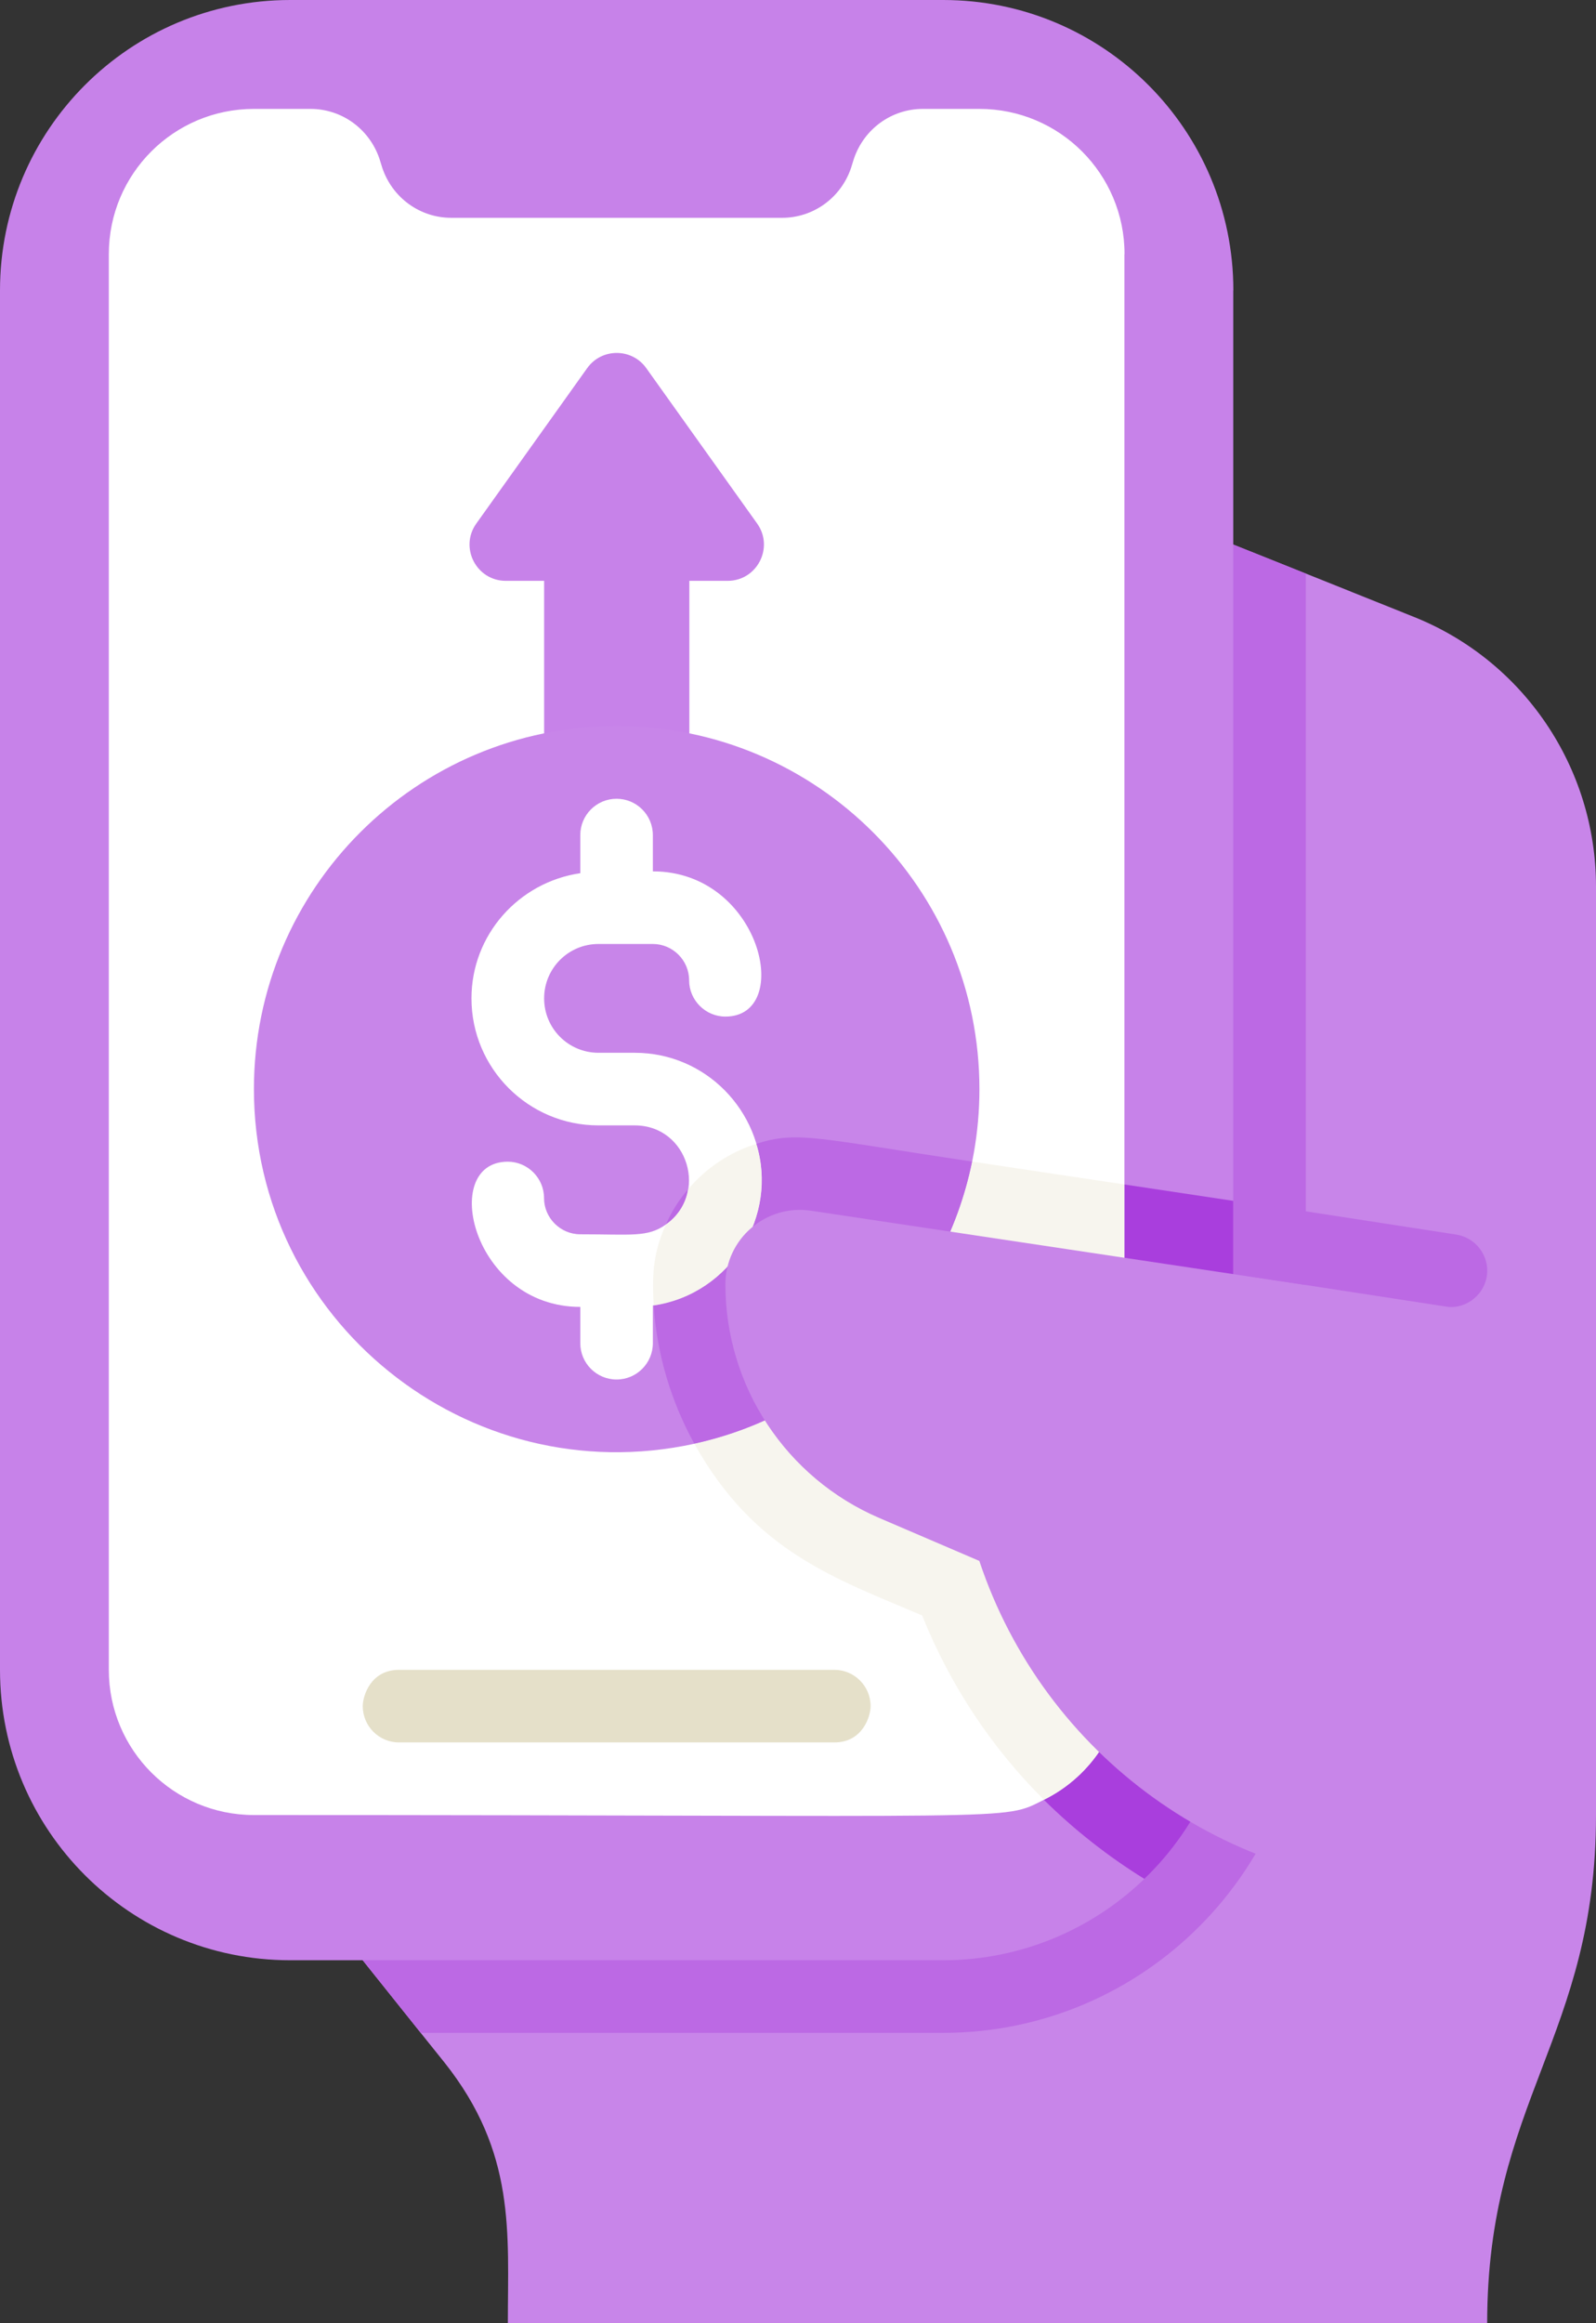 <?xml version="1.0" encoding="UTF-8"?><svg xmlns="http://www.w3.org/2000/svg" viewBox="0 0 157.07 228.47"><rect x="0" y="0" width="157.07" height="228.47" fill="#333333" stroke="none"/><g id="a"/><g id="b"><g id="c"><g><path d="M157.07,87.18v91.32c0,21.84-10.71,28.12-10.71,49.98H49.98c0-8.93,.82-16.79-6.25-25.67-2.93-3.65-1.13-1.4-8.03-10.03V53.55H121.37c8.96,3.58,5.02,2,17.74,7.1,10.85,4.32,17.96,14.85,17.96,26.52Z" style="fill:#c885e9;"/><path d="M128.51,56.4v107.81c0,19.55-15.9,35.7-35.7,35.7H41.41l-5.71-7.14V53.55H121.37l7.14,2.86Z" style="fill:#bc69e4;"/><path d="M121.37,28.56V164.21c0,15.87-12.91,28.56-28.56,28.56H28.56c-15.78,0-28.56-12.78-28.56-28.56V28.56C0,12.78,12.78,0,28.56,0H92.82c15.78,0,28.56,12.78,28.56,28.56Z" style="fill:#c782e9;"/><path d="M110.66,24.99V164.21c0,5.6-3.21,10.46-7.92,12.78-4.27,2.13-.9,1.5-77.75,1.5-7.89,0-14.28-6.39-14.28-14.28V24.99c0-7.89,6.39-14.28,14.28-14.28h5.57c3.07,0,5.78,1.96,6.78,4.89l.29,.93c1,2.93,3.71,4.89,6.78,4.89h32.56c3.07,0,5.78-1.96,6.78-4.89l.29-.93c1-2.93,3.71-4.89,6.78-4.89h5.57c7.89,0,14.28,6.39,14.28,14.28Z" style="fill:#fff;"/><path d="M53.55,92.82V57.12h-3.77c-2.9,0-4.59-3.28-2.9-5.64l10.91-15.28c1.42-1.99,4.39-1.99,5.81,0l10.91,15.28c1.69,2.36,0,5.64-2.9,5.64h-3.77v35.7h-14.28Z" style="fill:#c782e9;"/><path d="M96.39,107.1c0,17.04-11.99,31.37-28.06,34.88-22.37,4.86-43.34-12.2-43.34-34.88,0-19.71,15.99-35.7,35.7-35.7s35.7,15.99,35.7,35.7Z" style="fill:#c885e9;"/><path d="M62.47,103.53h-3.57c-2.96,0-5.35-2.39-5.35-5.35s2.39-5.35,5.35-5.35h5.35c1.96,0,3.57,1.61,3.57,3.57s1.61,3.57,3.57,3.57c6.77,0,3.5-14.28-7.14-14.28v-3.57c0-1.97-1.6-3.57-3.57-3.57s-3.57,1.6-3.57,3.57v3.75c-6.04,.88-10.71,6.04-10.71,12.31,0,6.89,5.6,12.49,12.49,12.49h3.57c5.31,0,7.28,6.85,3.07,9.75-1.81,1.28-3.35,.96-8.42,.96-1.96,0-3.57-1.61-3.57-3.57s-1.61-3.57-3.57-3.57c-6.77,0-3.5,14.28,7.14,14.28v3.57c0,1.97,1.6,3.57,3.57,3.57s3.57-1.6,3.57-3.57v-3.71c6.71-1.13,10.71-6.57,10.71-12.36,0-6.73-5.46-12.49-12.49-12.49Z" style="fill:#fff;"/><path d="M121.37,118.09v46.12c0,8.07-3.36,15.39-8.75,20.56-3.57-2.21-6.89-4.82-9.89-7.78,4.71-2.32,7.92-7.18,7.92-12.78v-47.73l10.71,1.61Z" style="fill:#a93edd;"/><path d="M110.66,116.48v47.73c0,5.6-3.21,10.46-7.92,12.78-5.11-5.07-9.21-11.21-11.99-18.13-8.52-3.63-16.47-6.23-22.42-16.89,13.74-3,24.52-13.92,27.34-27.74l14.99,2.25Z" style="fill:#f7f5ee;"/><path d="M95.67,114.23c-2.82,13.82-13.6,24.74-27.34,27.74-2.28-4.14-3.68-8.75-4-13.6,7.67-1.13,12.29-8.9,10.1-15.89,4.08-1.29,5.91-.54,21.24,1.75Z" style="fill:#bc69e4;"/><path d="M67.72,116.95c-.21,1.43-1.04,2.68-2.18,3.46,.54-1.25,1.29-2.43,2.18-3.46Z" style="fill:#bc69e4;"/><path d="M64.33,128.37c-.13-2.59-.18-4.93,1.21-7.96,1.14-.79,1.96-2.03,2.18-3.46,1.75-2.07,4.07-3.64,6.71-4.46,2.18,6.98-2.44,14.75-10.1,15.89Z" style="fill:#f7f5ee;"/><path d="M142.79,128.51v57.12h-1.83c-20.22,0-38.18-12.94-44.58-32.13l-9.84-4.22c-9.19-3.94-15.15-12.97-15.15-22.97h0c0-4.48,3.99-7.91,8.42-7.25l62.98,9.45Z" style="fill:#c885e9;"/><path d="M146.33,125.48c-.35,2.16-2.42,3.33-4.07,3l-20.88-3.21v-7.25l21.95,3.39c1.96,.32,3.28,2.14,3,4.07Z" style="fill:#bc69e4;"/><path d="M82.11,171.35H39.27c-1.97,0-3.57-1.6-3.57-3.57,0-1.02,.79-3.57,3.57-3.57h42.84c1.97,0,3.57,1.6,3.57,3.57,0,1.02-.79,3.57-3.57,3.57Z" style="fill:#e5e0c9;"/></g></g></g></svg>